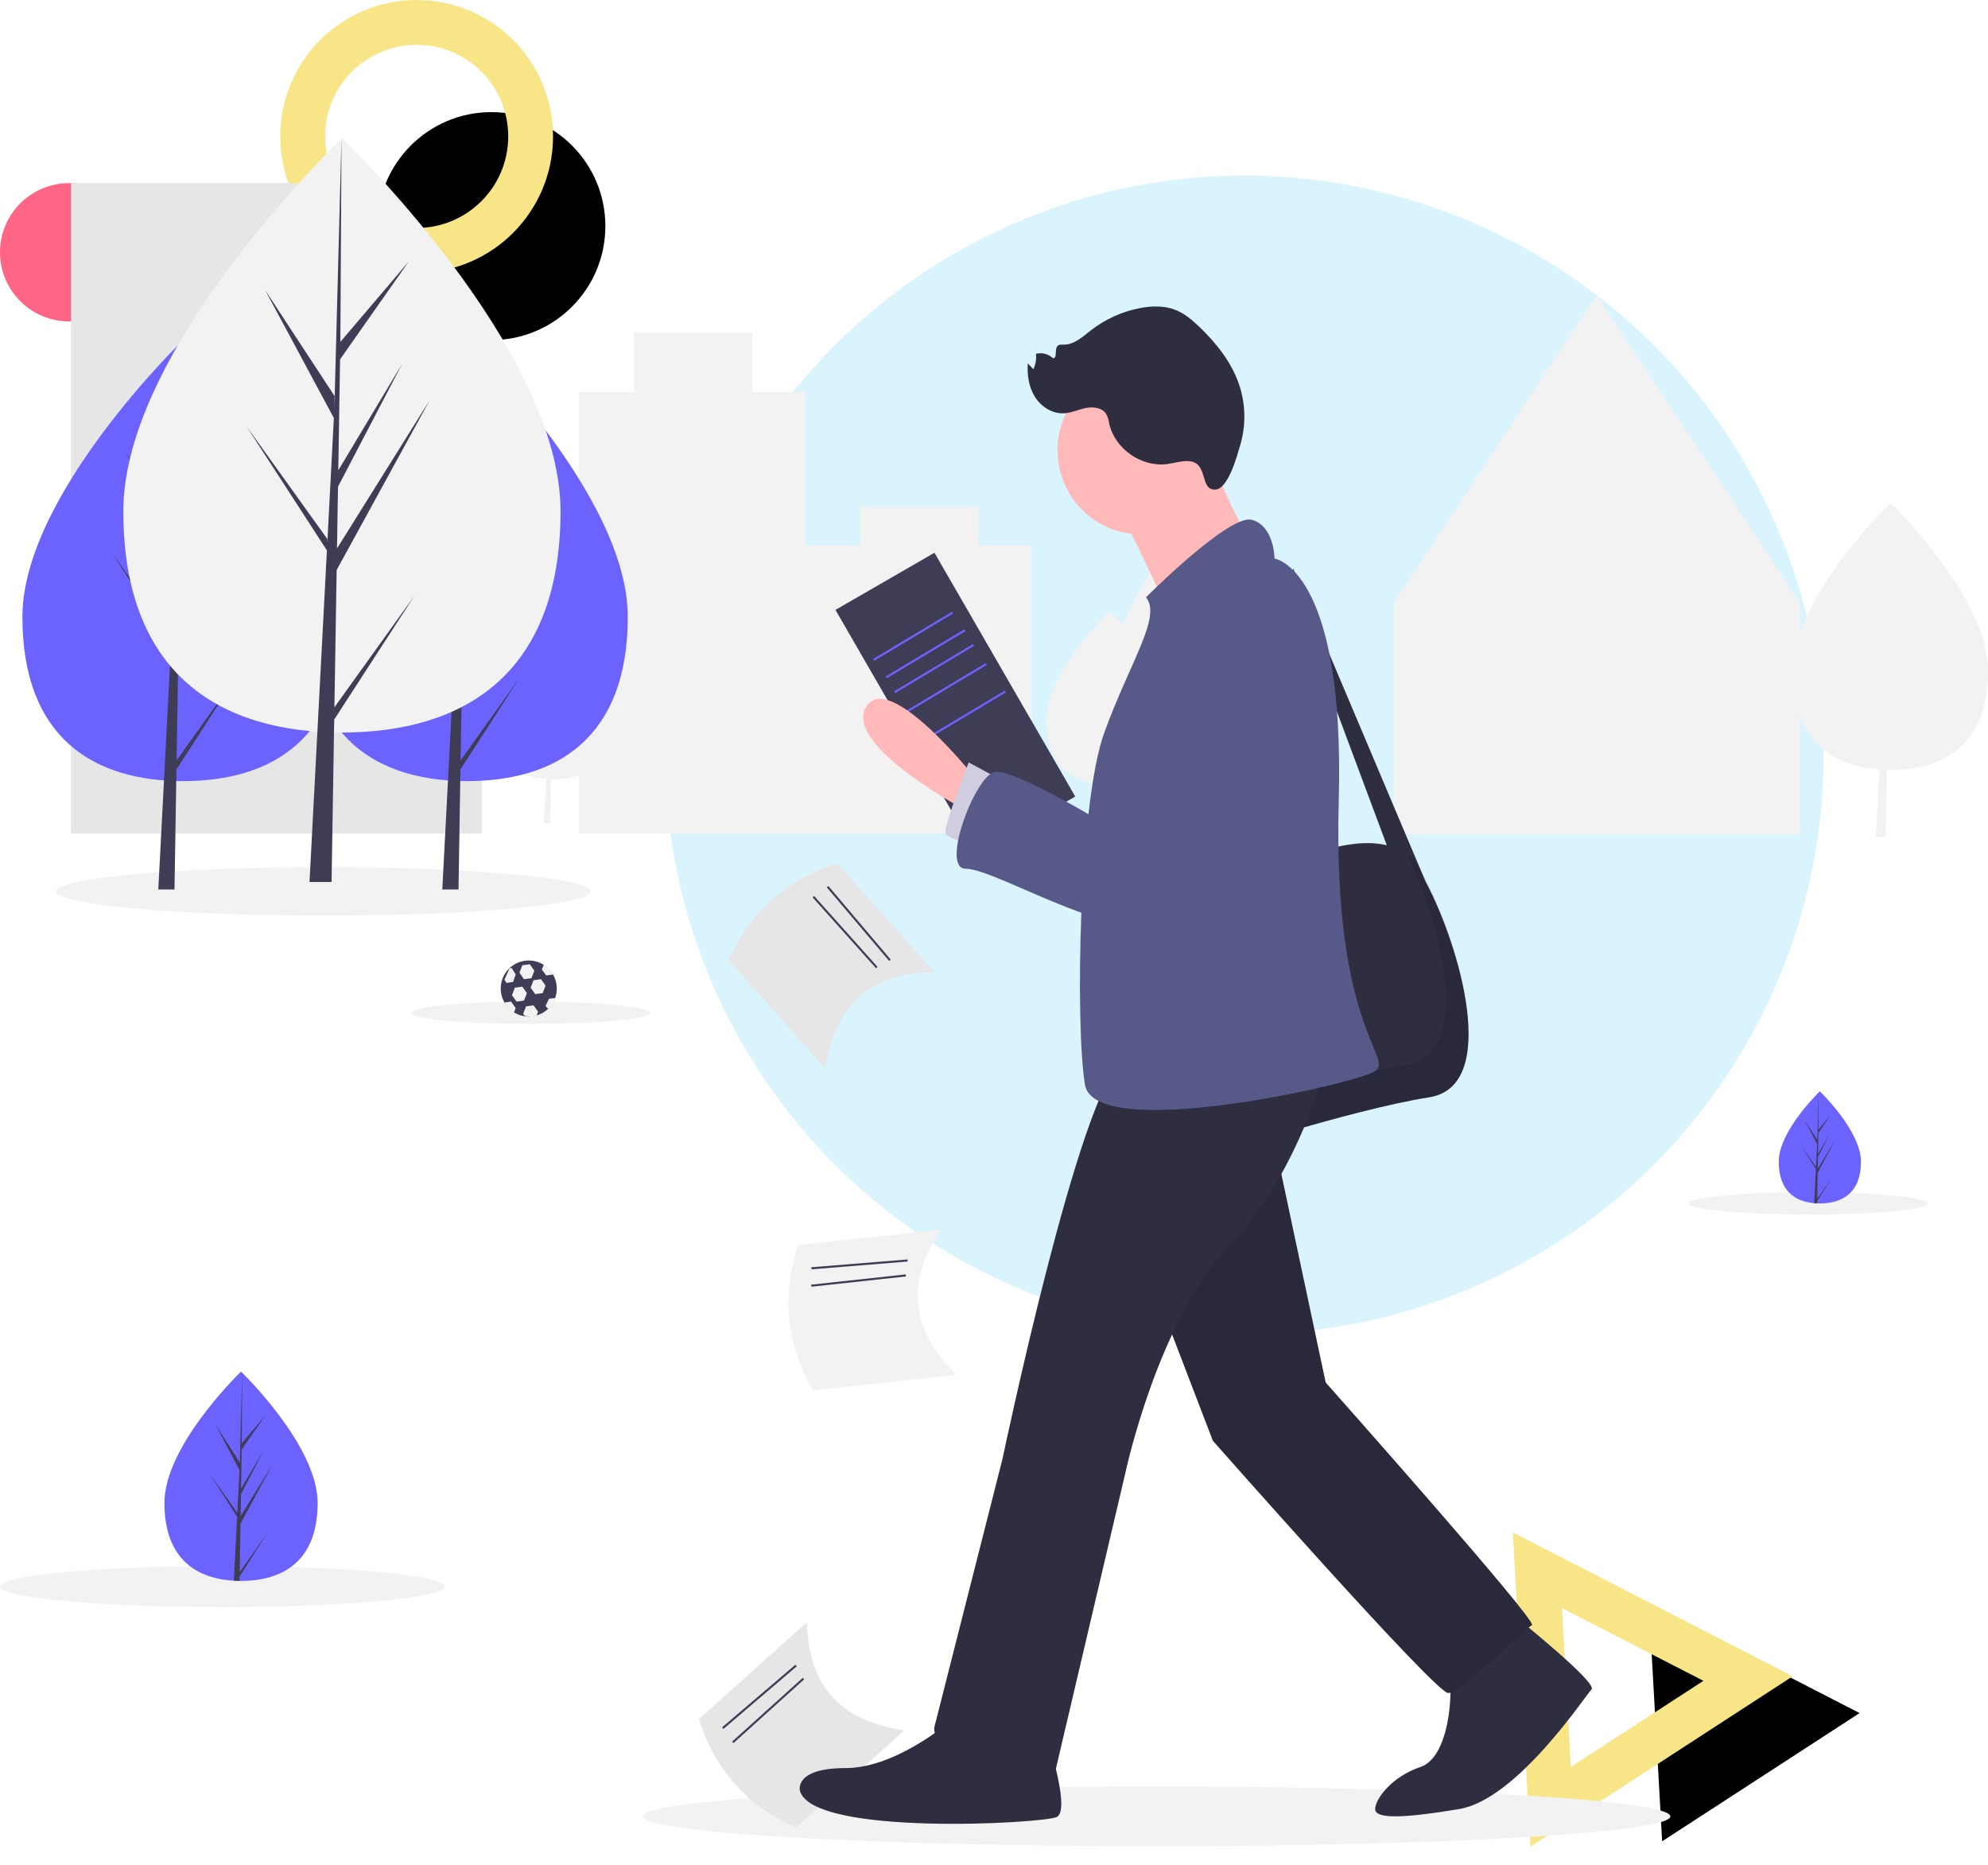 <?xml version="1.0" encoding="UTF-8"?>
<svg width="532px" height="499px" viewBox="0 0 532 499" version="1.1" xmlns="http://www.w3.org/2000/svg" xmlns:xlink="http://www.w3.org/1999/xlink">
    <!-- Generator: Sketch 52.6 (67491) - http://www.bohemiancoding.com/sketch -->
    <title>CTA IMAGE</title>
    <desc>Created with Sketch.</desc>
    <defs>
        <polygon id="path-1" points="426.396 409.72 457.896 464.72 394.896 464.72"></polygon>
        <filter x="-26.0%" y="-32.9%" width="167.8%" height="176.5%" filterUnits="objectBoundingBox" id="filter-2">
            <feMorphology radius="6" operator="dilate" in="SourceAlpha" result="shadowSpreadOuter1"></feMorphology>
            <feOffset dx="10" dy="12" in="shadowSpreadOuter1" result="shadowOffsetOuter1"></feOffset>
            <feMorphology radius="6" operator="erode" in="SourceAlpha" result="shadowInner"></feMorphology>
            <feOffset dx="10" dy="12" in="shadowInner" result="shadowInner"></feOffset>
            <feComposite in="shadowOffsetOuter1" in2="shadowInner" operator="out" result="shadowOffsetOuter1"></feComposite>
            <feColorMatrix values="0 0 0 0 0.184   0 0 0 0 0.294   0 0 0 0 0.431  0 0 0 0.087 0" type="matrix" in="shadowOffsetOuter1"></feColorMatrix>
        </filter>
        <circle id="path-3" cx="111.5" cy="30.5" r="30.5"></circle>
        <filter x="-19.7%" y="-19.7%" width="155.7%" height="159.0%" filterUnits="objectBoundingBox" id="filter-4">
            <feMorphology radius="6" operator="dilate" in="SourceAlpha" result="shadowSpreadOuter1"></feMorphology>
            <feOffset dx="10" dy="12" in="shadowSpreadOuter1" result="shadowOffsetOuter1"></feOffset>
            <feMorphology radius="6" operator="erode" in="SourceAlpha" result="shadowInner"></feMorphology>
            <feOffset dx="10" dy="12" in="shadowInner" result="shadowInner"></feOffset>
            <feComposite in="shadowOffsetOuter1" in2="shadowInner" operator="out" result="shadowOffsetOuter1"></feComposite>
            <feColorMatrix values="0 0 0 0 0.184   0 0 0 0 0.294   0 0 0 0 0.431  0 0 0 0.087 0" type="matrix" in="shadowOffsetOuter1"></feColorMatrix>
        </filter>
    </defs>
    <g id="Main-Design" stroke="none" stroke-width="1" fill="none" fill-rule="evenodd">
        <g id="Booklov-Landing-Page" transform="translate(-240, -3208)">
            <g id="CONTENT-3" transform="translate(240, 3214)">
                <g id="CTA-IMAGE">
                    <circle id="Oval" fill="#00B7F3" opacity="0.149" cx="333" cy="196" r="155"></circle>
                    <g id="Triangle" transform="translate(426.396, 437.22) rotate(-33) translate(-426.396, -437.22) ">
                        <use fill="black" fill-opacity="1" filter="url(#filter-2)" xlink:href="#path-1"></use>
                        <use stroke="#F8E587" stroke-width="12" xlink:href="#path-1"></use>
                    </g>
                    <g id="Oval">
                        <use fill="black" fill-opacity="1" filter="url(#filter-4)" xlink:href="#path-3"></use>
                        <use stroke="#F8E587" stroke-width="12" xlink:href="#path-3"></use>
                    </g>
                    <g id="undraw_absorbed_in_xahs" transform="translate(0, 31)">
                        <circle id="Oval" fill="#FF6584" cx="18.5" cy="30.5" r="18.5"></circle>
                        <polygon id="Path" fill="#E6E6E6" points="113.205 115.72 113.205 108.352 85 108.352 85 115.72 79.359 115.72 79.359 12 19 12 19 186 68.641 186 79.359 186 129 186 129 115.72"></polygon>
                        <path d="M324.04,97 C324.04,97 324.002,97.037 323.935,97.102 L323.936,97 L323.933,97.104 C322.509,98.494 306.653,114.205 300.501,130.141 C298.459,127.859 297.015,126.468 297.015,126.468 C297.015,126.468 296.99,126.492 296.946,126.534 L296.947,126.468 L296.945,126.536 C295.784,127.669 280,143.31 280,155.705 C280,167.671 286.589,172.394 295.07,172.997 L294.455,184.801 L296.173,184.801 L296.363,173.057 C296.58,173.062 296.797,173.065 297.015,173.065 C303.282,173.065 308.753,171.062 311.706,165.915 C314.699,167.101 317.861,167.802 321.073,167.991 L320.134,186 L322.756,186 L323.046,168.082 C323.376,168.09 323.707,168.095 324.04,168.095 C338.377,168.095 350,161.24 350,141.608 C350,121.975 324.04,97 324.04,97 Z" id="Path" fill="#F2F2F2"></path>
                        <path d="M261.858,108.934 L261.858,98.559 L230.18,98.559 L230.18,108.934 L215.472,108.934 L215.472,67.898 L201.33,67.898 L201.33,52 L169.652,52 L169.652,67.898 L154.945,67.898 L154.945,132.318 C152.812,129.639 150.525,127.088 148.095,124.678 C148.095,124.678 148.07,124.702 148.026,124.745 L148.027,124.678 L148.025,124.746 C146.859,125.884 131,141.593 131,154.041 C131,166.059 137.62,170.802 146.141,171.407 L145.523,183.262 L147.25,183.262 L147.441,171.467 C147.658,171.472 147.876,171.476 148.095,171.476 C150.414,171.505 152.724,171.177 154.945,170.504 L154.945,186 L276,186 L276,108.934 L261.858,108.934 Z" id="Path" fill="#F2F2F2"></path>
                        <path d="M505.91,97.591 C505.91,97.591 505.872,97.628 505.805,97.693 L505.806,97.591 L505.803,97.695 C504.322,99.141 487.301,115.999 481.641,132.567 L481.641,124.354 L427.32,42 L373,124.354 L373,186.262 L481.641,186.262 L481.641,154.254 C485.112,163.998 493.209,168.217 502.928,168.908 L501.985,187 L504.62,187 L504.911,169 C505.243,169.007 505.576,169.012 505.91,169.012 C520.319,169.012 532,162.126 532,142.404 C532,122.681 505.91,97.591 505.91,97.591 Z" id="Path" fill="#F2F2F2"></path>
                        <ellipse id="Oval" fill="#F2F2F2" cx="86.5" cy="201.5" rx="71.5" ry="6.5"></ellipse>
                        <ellipse id="Oval" fill="#F2F2F2" cx="484" cy="285" rx="32" ry="3"></ellipse>
                        <ellipse id="Oval" fill="#F2F2F2" cx="142" cy="234" rx="32" ry="3"></ellipse>
                        <path d="M498,273.823 C498,282.107 493.075,285 487,285 C486.859,285 486.719,284.998 486.578,284.995 C486.297,284.989 486.018,284.976 485.743,284.957 C480.26,284.569 476,281.528 476,273.823 C476,265.85 486.189,255.789 486.954,255.044 L486.956,255.043 C486.985,255.014 487,255 487,255 C487,255 498,265.539 498,273.823 Z" id="Path" fill="#6C63FF"></path>
                        <path d="M486.315,283.737 L490.241,278.115 L486.305,284.354 L486.294,285 C486.02,284.994 485.748,284.981 485.479,284.962 L485.902,276.672 L485.899,276.608 L485.906,276.596 L485.946,275.813 L482,269.558 L485.958,275.226 L485.967,275.392 L486.287,269.129 L482.909,262.665 L486.328,268.029 L486.661,255.044 L486.663,255 L486.663,255.043 L486.607,265.282 L489.97,261.223 L486.593,266.165 L486.504,271.772 L489.644,266.39 L486.491,272.597 L486.441,275.715 L491,268.224 L486.424,276.803 L486.315,283.737 Z" id="Path" fill="#3F3D56"></path>
                        <ellipse id="Oval" fill="#F2F2F2" cx="59.5" cy="387.5" rx="59.5" ry="5.5"></ellipse>
                        <path d="M85,365.137 C85,380.601 75.822,386 64.5,386 C64.238,386 63.976,385.997 63.714,385.991 C63.19,385.98 62.67,385.955 62.157,385.92 C51.939,385.196 44,379.518 44,365.137 C44,350.253 62.989,331.472 64.415,330.083 L64.418,330.08 C64.473,330.026 64.5,330 64.5,330 C64.5,330 85,349.672 85,365.137 Z" id="Path" fill="#6C63FF"></path>
                        <path d="M64.15,383.643 L71.566,373.147 L64.131,384.795 L64.111,386 C63.593,385.989 63.079,385.964 62.571,385.929 L63.37,370.455 L63.364,370.335 L63.378,370.312 L63.453,368.851 L56,357.174 L63.476,367.755 L63.494,368.065 L64.098,356.373 L57.717,344.308 L64.176,354.321 L64.805,330.083 L64.807,330 L64.807,330.08 L64.702,349.194 L71.054,341.616 L64.676,350.84 L64.508,361.308 L70.439,351.262 L64.483,362.849 L64.389,368.668 L73,354.685 L64.357,370.699 L64.15,383.643 Z" id="Path" fill="#3F3D56"></path>
                        <path d="M168,128.038 C168,160.623 148.748,172 125,172 C101.252,172 82,160.623 82,128.038 C82,95.453 125,54 125,54 C125,54 168,95.453 168,128.038 Z" id="Path" fill="#6C63FF"></path>
                        <polygon id="Path" fill="#3F3D56" points="123.258 166.466 123.698 139.328 142 105.754 123.767 135.071 123.964 122.869 136.578 98.579 124.017 119.639 124.017 119.64 124.373 97.693 137.879 78.355 124.428 94.242 124.651 54 123.254 107.273 123.369 105.076 109.636 83.998 123.149 109.294 121.869 133.805 121.831 133.154 106 110.974 121.783 135.452 121.623 138.517 121.595 138.564 121.607 138.815 118.362 201 122.699 201 123.219 168.88 138.964 144.462"></polygon>
                        <path d="M92,128.038 C92,160.623 72.748,172 49,172 C25.252,172 6,160.623 6,128.038 C6,95.453 49,54 49,54 C49,54 92,95.453 92,128.038 Z" id="Path" fill="#6C63FF"></path>
                        <polygon id="Path" fill="#3F3D56" points="47.258 166.466 47.698 139.328 66 105.754 47.767 135.071 47.965 122.869 60.579 98.579 48.017 119.639 48.017 119.64 48.373 97.693 61.879 78.355 48.429 94.242 48.65 54 47.254 107.273 47.369 105.076 33.636 83.998 47.149 109.294 45.87 133.805 45.831 133.154 30 110.974 45.783 135.452 45.624 138.517 45.595 138.564 45.608 138.815 42.362 201 46.699 201 47.219 168.88 62.964 144.462"></polygon>
                        <path d="M150,99.763 C150,143.669 123.809,159 91.5,159 C59.191,159 33,143.669 33,99.763 C33,55.856 91.5,0 91.5,0 C91.5,0 150,55.856 150,99.763 Z" id="Path" fill="#F2F2F2"></path>
                        <polygon id="Path" fill="#3F3D56" points="89.49 152.25 90.089 115.512 115 70.062 90.183 109.749 90.452 93.23 107.621 60.348 90.523 88.859 90.523 88.859 91.007 59.149 109.392 32.971 91.083 54.477 91.385 0 89.485 72.118 89.641 69.143 70.95 40.61 89.342 74.854 87.6 108.035 87.548 107.154 66 77.127 87.483 110.266 87.265 114.415 87.226 114.477 87.244 114.818 82.826 199 88.729 199 89.437 155.518 110.868 122.462"></polygon>
                        <path d="M149,227.5 C149.002,228.356 148.857,229.206 148.57,230.013 C148.153,231.18 147.456,232.226 146.539,233.06 C145.575,233.933 144.4,234.539 143.13,234.819 C142.596,234.94 142.049,235.001 141.501,235 C140.134,234.997 138.794,234.625 137.622,233.923 C136.537,233.264 135.636,232.342 135,231.243 C133.428,228.512 133.731,225.088 135.758,222.675 C137.786,220.262 141.106,219.375 144.068,220.454 C147.029,221.533 149,224.348 149,227.5 L149,227.5 Z" id="Path" fill="#3F3D56"></path>
                        <polygon id="Path" fill="#F2F2F2" points="136.347 222.088 136.916 222 138 223.727 137.309 225.727 135.535 226 135 225.146"></polygon>
                        <polygon id="Path" fill="#F2F2F2" points="140.22 230.726 138.22 231 137 229.274 137.78 227.273 139.78 227 141 228.726"></polygon>
                        <path d="M138,232.73 L137.505,234 C136.468,233.322 135.607,232.373 135,231.242 L136.779,231 L138,232.73 Z" id="Path" fill="#F2F2F2"></path>
                        <polygon id="Path" fill="#F2F2F2" points="142.22 224.726 140.221 225 139 223.274 139.78 221.274 141.78 221 143 222.726"></polygon>
                        <polygon id="Path" fill="#F2F2F2" points="145.22 228.726 143.22 229 142 227.274 142.78 225.274 144.78 225 146 226.726"></polygon>
                        <path d="M144,233.698 L143.557,234.817 C143.046,234.94 142.524,235.001 142,235 C141.466,235 140.934,234.937 140.414,234.811 L140,234.235 L140.779,232.269 L142.779,232 L144,233.698 Z" id="Path" fill="#F2F2F2"></path>
                        <path d="M148,223.756 L146.159,224 L145,222.416 L145.572,221 C146.604,221.676 147.443,222.627 148,223.756 Z" id="Path" fill="#F2F2F2"></path>
                        <path d="M149,230 C148.534,231.149 147.755,232.179 146.731,233 L146,232.151 L146.91,230.235 L149,230 Z" id="Path" fill="#F2F2F2"></path>
                        <ellipse id="Oval" fill="#F2F2F2" cx="309.5" cy="449" rx="137.5" ry="8"></ellipse>
                        <path d="M242,425.99 L213.01,452 C200.011,446.3 191.381,436.601 187,423.01 L215.99,397 C216.173,414.09 225.022,423.597 242,425.99 Z" id="Path" fill="#E6E6E6"></path>
                        <polygon id="Rectangle" fill="#3F3D56" transform="translate(203.229, 417.013) rotate(-40.499) translate(-203.229, -417.013) " points="190.331 416.732 216.128 416.738 216.128 417.295 190.331 417.289"></polygon>
                        <polygon id="Rectangle" fill="#3F3D56" transform="translate(205.559, 420.665) rotate(-42.059) translate(-205.559, -420.665) " points="192.83 420.388 218.288 420.394 218.289 420.943 192.83 420.937"></polygon>
                        <path d="M256,330.885 L217.584,335 C210.447,322.718 209.145,309.75 213.519,296.115 L251.935,292 C242.152,306.014 243.743,318.953 256,330.885 Z" id="Path" fill="#F2F2F2"></path>
                        <polygon id="Rectangle" fill="#3F3D56" transform="translate(230.007, 301.313) rotate(-4.641) translate(-230.007, -301.313) " points="217.106 301.034 242.908 301.035 242.908 301.592 217.106 301.591"></polygon>
                        <polygon id="Rectangle" fill="#3F3D56" transform="translate(229.755, 305.637) rotate(-6.201) translate(-229.755, -305.637) " points="217.023 305.362 242.487 305.363 242.487 305.912 217.024 305.911"></polygon>
                        <path d="M220.898,249 L195,219.898 C200.754,206.92 210.49,198.327 224.102,194 L250,223.102 C232.905,223.215 223.361,232.028 220.898,249 Z" id="Path" fill="#E6E6E6"></path>
                        <polygon id="Rectangle" fill="#3F3D56" transform="translate(229.809, 210.094) rotate(-40.268) translate(-229.809, -210.094) " points="229.528 197.196 230.085 197.196 230.091 222.991 229.534 222.991"></polygon>
                        <polygon id="Rectangle" fill="#3F3D56" transform="translate(226.146, 212.408) rotate(-41.827) translate(-226.146, -212.408) " points="225.869 199.679 226.418 199.679 226.424 225.136 225.875 225.136"></polygon>
                        <polygon id="Rectangle" fill="#3F3D56" transform="translate(255.658, 151.158) rotate(-30) translate(-255.658, -151.158) " points="240.355 113.492 270.946 113.498 270.961 188.824 240.371 188.818"></polygon>
                        <polygon id="Rectangle" fill="#6C63FF" transform="translate(244.35, 133.244) rotate(-30.925) translate(-244.35, -133.244) " points="232.062 132.963 256.637 132.968 256.637 133.526 232.062 133.521"></polygon>
                        <polygon id="Rectangle" fill="#6C63FF" transform="translate(247.704, 137.926) rotate(-30.925) translate(-247.704, -137.926) " points="235.416 137.644 259.992 137.649 259.992 138.207 235.416 138.202"></polygon>
                        <polygon id="Rectangle" fill="#6C63FF" transform="translate(249.97, 141.89) rotate(-30.925) translate(-249.97, -141.89) " points="237.683 141.608 262.258 141.613 262.258 142.171 237.683 142.166"></polygon>
                        <polygon id="Rectangle" fill="#6C63FF" transform="translate(253.37, 146.986) rotate(-30.925) translate(-253.37, -146.986) " points="241.082 146.705 265.657 146.71 265.657 147.268 241.082 147.263"></polygon>
                        <polygon id="Rectangle" fill="#6C63FF" transform="translate(258.469, 154.348) rotate(-30.925) translate(-258.469, -154.348) " points="246.181 154.067 270.756 154.072 270.757 154.63 246.181 154.625"></polygon>
                        <path d="M346.017,193.568 C346.017,193.568 360.682,186.56 371.117,189.172 L346.017,121.907 L346.017,115 L381.544,198.995 C390.427,215.633 401.657,253.552 382.51,256.596 C360.788,260.049 321.689,273 321.689,273 L313,197.885 L346.017,193.568 Z" id="Path" fill="#2F2E41"></path>
                        <path d="M261,171.207 C261,171.207 237.759,141.855 231.733,152.214 C225.708,162.574 258.794,180 258.794,180 L261,171.207 Z" id="Path" fill="#FFB9B9"></path>
                        <path d="M269,172.28 L259.222,167 C259.222,167 253,182.84 253,185.48 C253,188.12 262.778,189 262.778,189 L269,172.28 Z" id="Path" fill="#D0CDE1"></path>
                        <circle id="Oval" fill="#FFB9B9" cx="305.5" cy="83.5" r="22.5"></circle>
                        <path d="M322.591,81 C322.591,81 332.127,109.558 339.062,111.288 C345.997,113.019 312.189,126 312.189,126 C312.189,126 301.786,101.769 296.585,95.712 C291.383,89.654 322.591,81 322.591,81 Z" id="Path" fill="#FFB9B9"></path>
                        <path d="M376.541,247.815 C395.142,244.82 384.876,208.257 376.162,191 C376.951,191.606 377.659,192.313 378.267,193.103 C386.897,204.393 404.156,253.026 382.582,256.499 C361.008,259.973 322.174,273 322.174,273 L321,262.721 C332.097,259.136 359.624,250.539 376.541,247.815 Z" id="Path" fill="#000000" opacity="0.1"></path>
                        <path d="M406.025,396 C406.025,396 427.63,413.306 425.902,415.037 C424.173,416.767 406.025,444.457 390.469,447.053 C374.914,449.649 368,449.649 368,447.053 C368,444.457 372.321,438.4 380.099,435.804 C387.877,433.208 388.741,415.902 387.877,412.441 C387.012,408.98 406.025,396 406.025,396 Z" id="Path" fill="#2F2E41"></path>
                        <path d="M340.954,268 L354.756,332.912 C354.756,332.912 411.687,396.959 409.962,397.825 C408.236,398.69 390.985,416 387.534,416 C384.084,416 324.565,348.491 324.565,348.491 L303,292.234 L340.954,268 Z" id="Path" fill="#2F2E41"></path>
                        <path d="M340.954,268 L354.756,332.912 C354.756,332.912 411.687,396.959 409.962,397.825 C408.236,398.69 390.985,416 387.534,416 C384.084,416 324.565,348.491 324.565,348.491 L303,292.234 L340.954,268 Z" id="Path" fill="#000000" opacity="0.1"></path>
                        <path d="M355,247.072 C355,247.072 348.062,276.445 328.983,296.316 C309.904,316.186 301.231,356.791 301.231,356.791 L282.152,438 C282.152,438 248.33,433.68 250.065,425.041 L268.276,353.335 C268.276,353.335 289.09,253.983 300.364,247.072 C311.638,240.16 355,247.072 355,247.072 Z" id="Path" fill="#2F2E41"></path>
                        <path d="M281.064,430.851 C281.064,430.851 286.284,447.424 282.804,449.169 C279.323,450.913 217.55,454.403 214.07,442.19 C214.07,442.19 212.329,436.084 226.25,436.084 C240.171,436.084 254.962,423 254.962,423 L281.064,430.851 Z" id="Path" fill="#2F2E41"></path>
                        <path d="M306.673,122.82 C306.673,122.82 329.027,100.368 335.045,102.095 C341.064,103.822 341.064,112.457 341.064,112.457 C341.064,112.457 359.979,115.048 358.259,177.222 C356.54,239.397 373.735,246.305 367.716,249.759 C361.698,253.213 292.917,268.757 290.337,253.213 C287.758,237.67 288.618,178.086 295.496,159.088 C302.374,140.09 310.972,128.001 306.673,122.82 Z" id="Path" fill="#575A89"></path>
                        <path d="M335.272,128.147 C335.272,128.147 361.175,140.226 346.497,163.523 C331.819,186.819 320.594,211.841 305.053,210.978 C289.511,210.115 265.336,195.447 258.428,195.447 C251.521,195.447 261.019,170.425 266.199,169.562 C271.38,168.7 295.555,183.368 295.555,183.368 C295.555,183.368 304.189,124.695 335.272,128.147 Z" id="Path" fill="#575A89"></path>
                        <path d="M318.086,86.38 C316.156,86.265 314.271,86.916 312.353,87.169 C305.494,88.077 298.358,83.116 296.843,76.388 C296.722,75.491 296.454,74.621 296.05,73.812 C294.994,72.094 292.59,71.766 290.608,72.161 C288.626,72.556 286.747,73.481 284.729,73.586 C281.612,73.749 278.62,71.837 276.959,69.204 C275.298,66.571 274.828,63.331 275.052,60.229 L276.546,61.791 C277.154,60.511 277.388,59.087 277.223,57.681 C278.833,57.254 280.55,57.692 281.756,58.837 C283.074,58.977 282.079,56.402 283.058,55.512 C283.468,55.139 284.096,55.21 284.651,55.215 C287.454,55.242 289.721,53.106 291.929,51.386 C295.756,48.413 300.231,46.379 304.992,45.448 C308.157,44.833 311.522,44.734 314.523,45.908 C316.988,46.873 319.051,48.629 320.96,50.459 C325.659,54.961 329.819,60.252 331.774,66.449 C333.363,71.526 333.408,76.957 331.904,82.059 C331.116,84.708 328.742,93.782 325.267,93.993 C320.9,94.259 323.522,86.703 318.086,86.38 Z" id="Path" fill="#2F2E41"></path>
                    </g>
                </g>
            </g>
        </g>
    </g>
</svg>